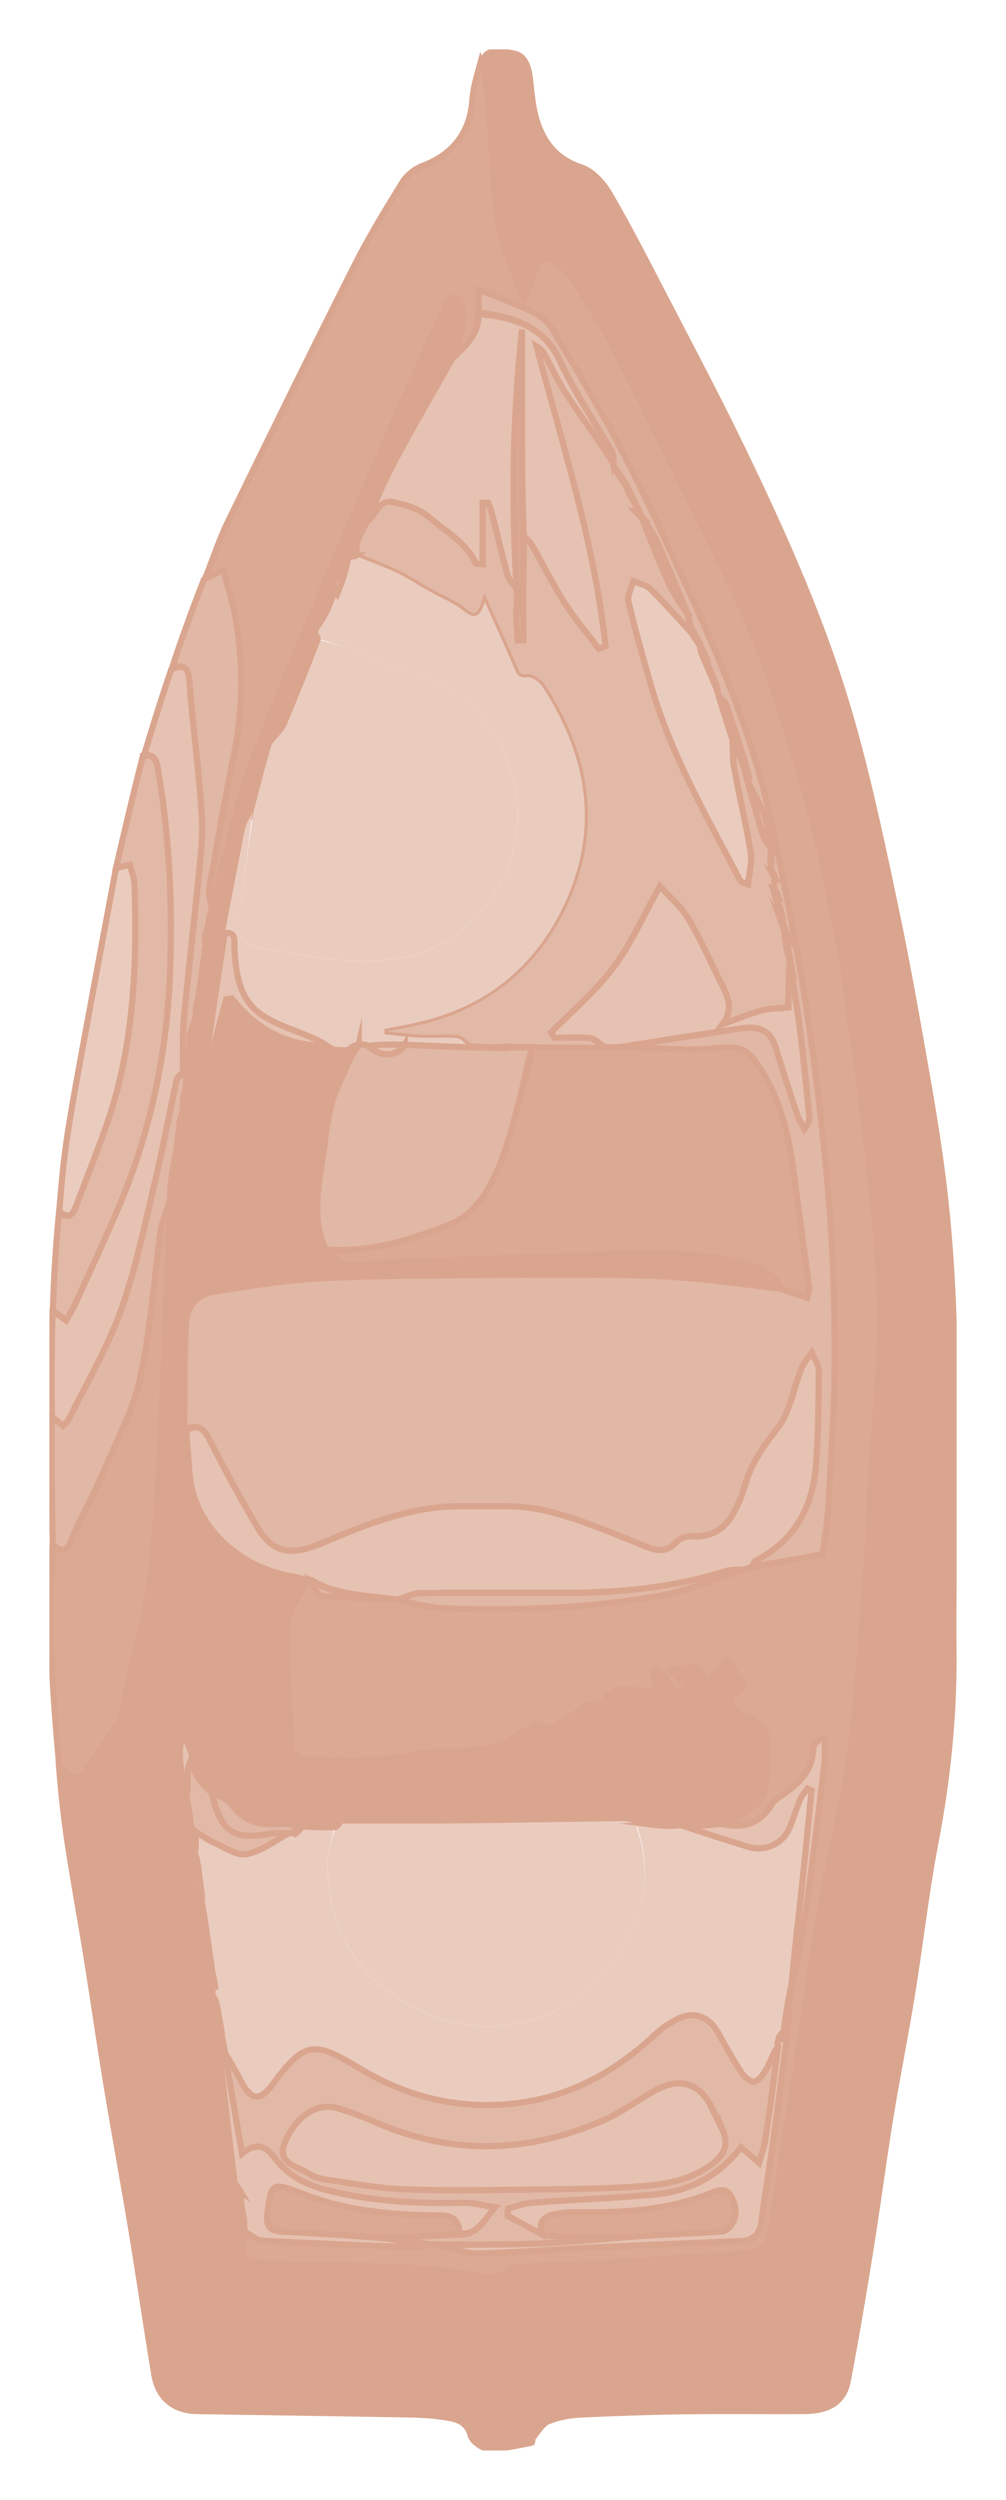 <svg width="163" height="405" viewBox="0 0 163 405" fill="none" xmlns="http://www.w3.org/2000/svg">
<g clip-path="url(#clip0_289_1616)" filter="url(#filter0_d_289_1616)">
<path d="M74.036 6.022C75.119 3.413 77.497 4.405 79.127 4.65C81.172 4.962 81.672 7.046 81.896 9.012C82.14 11.185 82.317 13.415 82.952 15.484C84.082 19.165 86.242 21.826 90.234 23.147C92.056 23.75 93.779 25.705 94.805 27.477C98.022 33.014 100.931 38.733 103.883 44.42C107.927 52.213 112.039 59.975 115.87 67.871C122.996 82.553 129.674 97.457 134.104 113.194C136.904 123.144 139.033 133.292 141.162 143.414C143.109 152.658 144.728 161.979 146.357 171.285C147.377 177.123 148.304 182.982 148.991 188.867C151.885 213.821 150.282 238.878 150.49 263.89C150.578 274.188 149.496 284.461 147.544 294.64C145.998 302.698 145.102 310.876 143.791 318.98C142.698 325.734 141.334 332.44 140.236 339.188C139.08 346.289 138.164 353.432 137.024 360.539C135.889 367.625 134.692 374.706 133.354 381.755C132.725 385.082 130.372 386.585 126.312 386.611C119.894 386.647 113.47 386.554 107.058 386.642C101.368 386.72 95.679 386.902 90 387.183C88.257 387.271 86.435 387.598 84.842 388.264C83.843 388.68 83.176 389.922 82.411 390.832C82.219 391.066 82.27 391.726 82.135 391.752C79.829 392.163 77.508 392.771 75.197 392.73C74.161 392.709 72.511 391.513 72.261 390.557C71.735 388.534 70.299 388.009 68.784 387.728C66.613 387.328 64.37 387.198 62.152 387.157C50.743 386.943 39.328 386.803 27.918 386.611C24.17 386.548 21.635 384.479 21.016 380.773C19.725 373.016 18.601 365.228 17.32 357.467C16.014 349.549 14.551 341.657 13.244 333.74C12.115 326.893 11.136 320.025 10.038 313.173C9.085 307.252 7.998 301.346 7.081 295.42C6.42 291.152 5.936 286.852 5.577 282.392C6.983 283.307 8.102 285.314 9.825 282.943C11.662 280.422 13.343 277.791 15.066 275.192C15.347 274.771 15.53 274.256 15.644 273.762C16.305 270.877 16.935 267.986 17.565 265.096C18.533 260.651 19.86 256.247 20.37 251.751C21.198 244.493 21.62 237.178 21.968 229.874C22.598 216.794 23.051 203.704 23.577 190.411C23.577 189.652 23.577 189.095 23.712 188.388C24.102 186.6 24.358 184.968 24.618 183.112C24.795 181.131 24.972 179.379 25.258 177.523C25.466 177.138 25.56 176.858 25.654 176.359C25.654 175.423 25.664 174.7 25.779 173.884C25.987 173.499 26.08 173.219 26.174 172.719C26.174 171.784 26.179 171.061 26.304 170.219C26.512 169.657 26.606 169.216 26.695 168.54C26.7 166.731 26.71 165.161 26.892 163.539C27.293 162.826 27.512 162.161 27.736 161.293C27.736 160.534 27.736 159.977 27.861 159.302C28.069 158.74 28.163 158.298 28.251 157.633C28.6 154.612 28.948 151.821 29.396 148.94C29.433 148.566 29.37 148.275 29.328 147.797C29.511 146.866 29.662 146.123 29.938 145.265C30.151 144.704 30.239 144.262 30.333 143.648C30.333 143.248 30.333 143.019 30.468 142.634C32.691 134.592 34.081 126.435 37.011 118.866C43.586 101.892 50.868 85.189 57.968 68.423C61.143 60.926 64.578 53.533 67.894 46.094C68.071 45.699 68.196 45.267 68.445 44.924C69.278 43.807 70.424 43.687 70.736 45.075C71.09 46.656 70.965 48.407 70.725 50.035C70.528 51.36 69.851 52.613 69.299 54.053C66.171 59.6 63.042 64.95 60.117 70.403C58.373 73.653 56.937 77.068 55.282 80.567C54.73 81.83 54.256 82.938 53.652 84.144C53.262 84.877 53.012 85.511 52.637 86.27C52.403 86.987 52.289 87.58 52.008 88.214C50.914 89.493 49.145 90.46 50.477 92.545C50.134 93.08 49.847 93.481 49.395 93.928C48.676 95.009 48.13 96.038 47.51 97.218C47.312 97.78 47.193 98.196 46.917 98.716C44.616 104.309 42.466 109.799 40.218 115.45C39.099 119.625 38.078 123.633 36.886 127.719C36.361 128.639 35.856 129.45 35.679 130.329C34.565 135.845 33.524 141.382 32.41 147.116C31.301 154.41 30.245 161.501 29.183 168.586C29.375 168.628 29.568 168.664 29.761 168.706C30.724 165.093 31.686 161.48 32.649 157.867C32.956 157.815 33.264 157.758 33.566 157.706C37.521 162.894 42.727 165.472 49.332 165.602C50.607 165.623 51.664 165.634 52.778 165.758C52.95 166.003 53.085 166.101 53.236 166.361C52.939 167.157 52.622 167.755 52.361 168.373C51.43 170.578 50.243 172.719 49.67 175.012C48.921 178.001 48.655 181.11 48.197 184.172C47.484 188.934 46.589 193.707 48.583 198.594C49.863 199.524 51.05 200.725 52.372 200.902C54.287 201.157 56.302 200.6 58.28 200.522C67.774 200.143 77.268 199.8 86.763 199.457C92.077 199.264 97.402 198.911 102.711 199.004C106.922 199.082 111.232 199.285 115.287 200.288C117.884 200.928 121.138 201.489 122.252 204.619C115.095 203.917 108.161 202.888 101.197 202.664C90.838 202.331 80.464 202.503 70.096 202.591C62.309 202.654 54.516 202.716 46.745 203.168C41.514 203.47 36.314 204.406 31.114 205.144C28.163 205.56 26.283 207.437 26.133 210.311C25.836 215.9 25.919 221.51 25.857 227.109C25.857 227.249 26.039 227.389 26.143 227.769C26.32 230.15 26.523 232.286 26.669 234.434C27.278 243.635 35.361 250.274 43.887 251.631C44.429 252.031 44.923 252.265 45.392 252.676C44.371 255.036 42.586 257.194 42.529 259.393C42.367 265.662 42.878 271.953 43.185 278.233C43.289 280.37 44.548 281.16 46.672 281.103C52.143 280.957 57.582 281.498 63.079 280.198C67.696 279.106 72.714 280.255 77.3 278.441C78.653 277.905 79.855 277.006 81.146 276.309C81.781 275.966 82.635 275.29 83.077 275.478C85.019 276.304 86.403 275.264 87.892 274.417C89.6 273.445 90.89 271.552 93.311 272.109C93.54 272.161 93.92 271.053 94.388 270.679C94.966 270.216 95.705 269.681 96.382 269.676C98.36 269.66 100.343 269.889 102.576 270.034C102.212 268.594 101.983 267.705 101.759 266.816C102.024 266.666 102.29 266.52 102.56 266.369C103.242 267.232 104.054 268.028 104.58 268.974C105.449 270.534 106.214 270.419 107.323 269.052C106.303 268.158 105.392 267.362 104.486 266.567C106.136 266.302 107.583 266.068 108.781 265.87C109.447 266.801 110.077 267.679 110.707 268.553C111.633 267.461 112.56 266.364 113.814 264.888C114.694 266.203 115.844 267.549 116.474 269.109C116.625 269.478 115.027 270.549 114.069 271.449C114.694 272.156 115.36 273.538 116.401 273.949C118.67 274.843 120.513 275.779 120.383 278.597C120.284 280.791 120.445 283.026 120.071 285.163C119.399 288.947 116.016 290.013 112.856 291.464C110.868 291.62 109.119 291.776 107.177 291.926C106.615 291.916 106.24 291.905 105.782 291.718C104.174 291.495 102.644 291.448 100.91 291.396C100.156 291.406 99.604 291.417 98.87 291.318C98.089 291.141 97.49 291.006 96.897 291.017C88.028 291.136 79.158 291.302 70.288 291.391C63.901 291.453 57.515 291.412 50.961 291.287C48.827 291.266 46.86 291.37 44.72 291.474C44.33 291.474 44.106 291.479 43.638 291.474C42.711 291.464 42.019 291.412 41.342 291.469C38.182 291.724 35.471 291.162 33.503 288.261C32.863 287.315 31.4 286.92 30.203 286.14C28.246 284.658 26.976 283 27.158 280.37C26.767 279.319 26.398 278.462 26.023 277.604C25.799 277.666 25.576 277.723 25.346 277.786C24.821 280.655 25.289 283.468 26.195 286.426C26.195 286.832 26.195 287.06 26.195 287.507C26.361 288.791 26.544 289.862 26.721 291.105C26.721 291.505 26.731 291.739 26.721 292.171C27.038 293.117 27.371 293.86 27.704 294.796C27.715 295.373 27.72 295.758 27.605 296.283C27.715 297.385 27.954 298.347 28.194 299.496C28.209 300.062 28.215 300.442 28.105 300.972C28.225 303.379 28.402 305.635 28.745 307.871C28.922 309.025 29.407 310.132 29.755 311.427C29.766 311.811 29.776 312.035 29.662 312.409C29.979 314.541 30.422 316.516 30.854 318.669C30.854 319.074 30.854 319.303 30.729 319.672C30.854 320.587 31.103 321.372 31.358 322.323C31.369 322.724 31.374 322.952 31.249 323.327C31.28 325.411 31.39 327.356 31.613 329.284C32.389 336.079 33.201 342.863 34.003 349.835C34.341 350.428 34.674 350.838 35.018 351.441C35.023 352.024 35.028 352.413 34.903 352.944C35.033 354.03 35.288 354.976 35.549 356.115C35.554 356.697 35.559 357.087 35.434 357.623C34.783 361.023 35.757 362.447 39.26 362.608C46.313 362.936 53.377 362.941 60.429 363.222C63.912 363.357 67.415 363.596 70.845 364.178C73.567 364.641 76.17 365.582 78.663 363.56C79.022 363.268 79.647 363.227 80.157 363.201C84.701 362.967 89.251 362.806 93.795 362.535C101.098 362.099 108.395 361.563 115.704 361.137C119.264 360.929 120.326 360.165 120.904 356.666C121.981 350.204 122.986 343.732 123.99 337.259C124.927 331.213 125.807 325.157 126.739 319.105C127.603 313.48 128.394 307.845 129.414 302.251C130.845 294.391 132.891 286.618 133.885 278.711C135.171 268.459 135.728 258.119 136.509 247.81C136.852 243.277 136.915 238.723 137.196 234.184C137.628 227.218 138.336 220.257 138.544 213.285C138.7 207.941 138.502 202.56 138.034 197.231C137.248 188.331 136.165 179.452 135.119 170.578C134.645 166.575 133.963 162.598 133.386 158.605C132.943 155.564 132.667 152.496 132.058 149.492C130.533 141.99 129.123 134.452 127.171 127.054C125.13 119.339 122.647 111.728 120.086 104.164C118.686 100.031 116.849 96.028 114.98 92.077C111.144 83.982 107.177 75.95 103.221 67.913C100.452 62.283 97.725 56.627 94.758 51.1C92.723 47.316 90.359 43.703 88.022 40.095C87.543 39.356 86.549 38.93 85.763 38.41C84.483 37.558 83.509 37.755 82.932 39.284C82.307 40.932 81.651 42.575 80.855 44.592C79.34 40.167 77.346 36.253 76.732 32.136C75.722 25.336 75.65 18.401 75.077 11.533C74.921 9.672 74.4 7.837 74.041 5.991M90.385 273.798C90.5 274.037 90.62 274.277 90.734 274.521C90.844 274.427 91.062 274.266 91.052 274.245C90.916 274.022 90.745 273.824 90.385 273.804V273.798Z" fill="#DAA58E"/>
<path d="M74.036 6.022C75.119 3.413 77.497 4.405 79.127 4.65C81.172 4.962 81.672 7.046 81.896 9.012C82.14 11.185 82.317 13.415 82.952 15.484C84.082 19.165 86.242 21.826 90.234 23.147C92.056 23.75 93.779 25.705 94.805 27.477C98.022 33.014 100.931 38.733 103.883 44.42C107.927 52.213 112.039 59.975 115.87 67.871C122.996 82.553 129.674 97.457 134.104 113.194C136.904 123.144 139.033 133.292 141.162 143.414C143.109 152.658 144.728 161.979 146.357 171.285C147.377 177.123 148.304 182.982 148.991 188.867C151.885 213.821 150.282 238.878 150.49 263.89C150.578 274.188 149.496 284.461 147.544 294.64C145.998 302.698 145.102 310.876 143.791 318.98C142.698 325.734 141.334 332.44 140.236 339.188C139.08 346.289 138.164 353.432 137.024 360.539C135.889 367.625 134.692 374.706 133.354 381.755C132.725 385.082 130.372 386.585 126.312 386.611C119.894 386.647 113.47 386.554 107.058 386.642C101.368 386.72 95.679 386.902 90 387.183C88.257 387.271 86.435 387.598 84.842 388.264C83.843 388.68 83.176 389.922 82.411 390.832C82.219 391.066 82.27 391.726 82.135 391.752C79.829 392.163 77.508 392.771 75.197 392.73C74.161 392.709 72.511 391.513 72.261 390.557C71.735 388.534 70.299 388.009 68.784 387.728C66.613 387.328 64.37 387.198 62.152 387.157C50.743 386.943 39.328 386.803 27.918 386.611C24.17 386.548 21.635 384.479 21.016 380.773C19.725 373.016 18.601 365.228 17.32 357.467C16.014 349.549 14.551 341.657 13.244 333.74C12.115 326.893 11.136 320.025 10.038 313.173C9.085 307.252 7.998 301.346 7.081 295.42C6.42 291.152 5.936 286.852 5.577 282.392C6.983 283.307 8.102 285.314 9.825 282.943C11.662 280.422 13.343 277.791 15.066 275.192C15.347 274.77 15.53 274.256 15.644 273.762C16.305 270.877 16.935 267.986 17.565 265.096C18.533 260.651 19.86 256.247 20.37 251.751C21.198 244.493 21.62 237.178 21.968 229.874C22.598 216.794 23.051 203.704 23.577 190.411C23.577 189.652 23.577 189.095 23.712 188.388C24.102 186.6 24.358 184.968 24.618 183.112C24.795 181.131 24.972 179.379 25.258 177.523C25.466 177.138 25.56 176.858 25.654 176.359C25.654 175.423 25.664 174.7 25.779 173.884C25.987 173.499 26.08 173.219 26.174 172.719C26.174 171.784 26.179 171.061 26.304 170.219C26.512 169.657 26.606 169.216 26.695 168.54C26.7 166.731 26.71 165.161 26.892 163.539C27.293 162.826 27.512 162.161 27.736 161.293C27.736 160.534 27.736 159.977 27.861 159.302C28.069 158.74 28.163 158.298 28.251 157.633C28.6 154.612 28.948 151.821 29.396 148.94C29.433 148.566 29.37 148.275 29.328 147.797C29.511 146.866 29.662 146.123 29.938 145.265C30.151 144.704 30.239 144.262 30.333 143.648C30.333 143.248 30.333 143.019 30.468 142.634C32.691 134.592 34.081 126.435 37.011 118.866C43.586 101.892 50.868 85.189 57.968 68.423C61.143 60.926 64.578 53.533 67.894 46.094C68.071 45.699 68.196 45.267 68.445 44.924C69.278 43.807 70.424 43.687 70.736 45.075C71.09 46.656 70.965 48.407 70.725 50.035C70.528 51.36 69.851 52.613 69.299 54.053C66.171 59.6 63.042 64.95 60.117 70.403C58.373 73.653 56.937 77.068 55.282 80.567C54.73 81.83 54.256 82.938 53.652 84.144C53.262 84.877 53.012 85.511 52.637 86.27C52.403 86.987 52.289 87.58 52.008 88.214C50.914 89.493 49.145 90.46 50.477 92.545C50.134 93.08 49.847 93.481 49.395 93.928C48.676 95.009 48.13 96.038 47.51 97.218C47.312 97.78 47.193 98.196 46.917 98.716C44.616 104.309 42.466 109.799 40.218 115.45C39.099 119.625 38.078 123.633 36.886 127.719C36.361 128.639 35.856 129.45 35.679 130.329C34.565 135.845 33.524 141.382 32.41 147.116C31.301 154.41 30.245 161.501 29.183 168.586C29.375 168.628 29.568 168.664 29.761 168.706C30.724 165.093 31.686 161.48 32.649 157.867C32.956 157.815 33.264 157.758 33.566 157.706C37.521 162.894 42.727 165.472 49.332 165.602C50.607 165.623 51.664 165.634 52.778 165.758C52.95 166.003 53.085 166.101 53.236 166.361C52.939 167.157 52.622 167.755 52.361 168.373C51.43 170.578 50.243 172.719 49.67 175.012C48.921 178.001 48.655 181.11 48.197 184.172C47.484 188.934 46.589 193.707 48.583 198.594C49.863 199.524 51.05 200.725 52.372 200.902C54.287 201.157 56.302 200.6 58.28 200.522C67.774 200.143 77.268 199.8 86.763 199.457C92.077 199.264 97.402 198.911 102.711 199.004C106.922 199.082 111.232 199.285 115.287 200.288C117.885 200.928 121.138 201.489 122.252 204.619C115.095 203.917 108.161 202.888 101.197 202.664C90.838 202.331 80.464 202.503 70.096 202.591C62.309 202.654 54.516 202.716 46.745 203.168C41.514 203.47 36.314 204.406 31.114 205.144C28.163 205.56 26.283 207.437 26.133 210.311C25.836 215.9 25.919 221.51 25.857 227.109C25.857 227.249 26.039 227.389 26.143 227.769C26.32 230.15 26.523 232.286 26.669 234.434C27.278 243.635 35.361 250.274 43.887 251.631C44.429 252.031 44.923 252.265 45.392 252.676C44.371 255.036 42.586 257.194 42.529 259.393C42.367 265.662 42.878 271.953 43.185 278.233C43.289 280.37 44.548 281.16 46.672 281.103C52.143 280.957 57.582 281.498 63.079 280.198C67.696 279.106 72.714 280.255 77.3 278.441C78.653 277.905 79.855 277.006 81.146 276.309C81.781 275.966 82.635 275.29 83.077 275.478C85.019 276.304 86.403 275.264 87.892 274.417C89.6 273.445 90.89 271.552 93.311 272.109C93.54 272.161 93.92 271.053 94.388 270.679C94.966 270.216 95.705 269.681 96.382 269.676C98.36 269.66 100.343 269.889 102.576 270.034C102.212 268.594 101.983 267.705 101.759 266.816C102.024 266.666 102.29 266.52 102.56 266.369C103.242 267.232 104.054 268.028 104.58 268.974C105.449 270.534 106.214 270.419 107.323 269.052C106.303 268.158 105.392 267.362 104.486 266.567C106.136 266.302 107.583 266.068 108.781 265.87C109.447 266.801 110.077 267.679 110.707 268.553C111.633 267.461 112.56 266.364 113.814 264.888C114.694 266.203 115.844 267.549 116.474 269.109C116.625 269.478 115.027 270.549 114.069 271.449C114.694 272.156 115.36 273.538 116.401 273.949C118.67 274.843 120.513 275.779 120.383 278.597C120.284 280.791 120.445 283.026 120.071 285.163C119.399 288.947 116.016 290.013 112.856 291.464C110.868 291.62 109.119 291.776 107.177 291.926C106.615 291.916 106.24 291.905 105.782 291.718C104.174 291.495 102.644 291.448 100.91 291.396C100.156 291.406 99.604 291.417 98.87 291.318C98.089 291.141 97.49 291.006 96.897 291.017C88.028 291.136 79.158 291.302 70.288 291.391C63.901 291.453 57.515 291.412 50.961 291.287C48.827 291.266 46.86 291.37 44.72 291.474C44.33 291.474 44.106 291.479 43.638 291.474C42.711 291.464 42.019 291.412 41.342 291.469C38.182 291.724 35.471 291.162 33.503 288.261C32.863 287.315 31.4 286.92 30.203 286.14C28.246 284.658 26.976 283 27.158 280.37C26.767 279.319 26.398 278.462 26.023 277.604C25.799 277.666 25.576 277.723 25.346 277.786C24.821 280.655 25.289 283.468 26.195 286.426C26.195 286.832 26.195 287.06 26.195 287.507C26.361 288.791 26.544 289.862 26.721 291.105C26.721 291.505 26.731 291.739 26.721 292.171C27.038 293.117 27.371 293.86 27.704 294.796C27.715 295.373 27.72 295.758 27.605 296.283C27.715 297.385 27.954 298.347 28.194 299.496C28.209 300.062 28.215 300.442 28.105 300.972C28.225 303.379 28.402 305.635 28.745 307.871C28.922 309.025 29.407 310.132 29.755 311.427C29.766 311.811 29.776 312.035 29.662 312.409C29.979 314.541 30.422 316.516 30.854 318.669C30.854 319.074 30.854 319.303 30.729 319.672C30.854 320.587 31.103 321.372 31.358 322.323C31.369 322.724 31.374 322.952 31.249 323.327C31.28 325.411 31.39 327.356 31.613 329.284C32.389 336.079 33.201 342.863 34.003 349.835C34.341 350.428 34.674 350.838 35.018 351.441C35.023 352.024 35.028 352.413 34.903 352.944C35.033 354.03 35.288 354.976 35.549 356.115C35.554 356.697 35.559 357.087 35.434 357.623C34.783 361.023 35.757 362.447 39.26 362.608C46.313 362.936 53.377 362.941 60.429 363.222C63.912 363.357 67.415 363.596 70.845 364.178C73.567 364.641 76.17 365.582 78.663 363.56C79.022 363.268 79.647 363.227 80.157 363.201C84.701 362.967 89.251 362.806 93.795 362.535C101.098 362.099 108.395 361.563 115.704 361.137C119.264 360.929 120.326 360.165 120.904 356.666C121.981 350.204 122.986 343.732 123.99 337.259C124.927 331.213 125.807 325.157 126.739 319.105C127.603 313.48 128.394 307.845 129.414 302.251C130.845 294.39 132.891 286.618 133.885 278.711C135.171 268.459 135.728 258.119 136.509 247.81C136.852 243.277 136.915 238.723 137.196 234.184C137.628 227.218 138.336 220.257 138.544 213.285C138.7 207.941 138.502 202.56 138.034 197.231C137.248 188.331 136.165 179.452 135.119 170.578C134.645 166.575 133.963 162.598 133.386 158.605C132.943 155.564 132.667 152.496 132.058 149.492C130.533 141.99 129.123 134.452 127.171 127.054C125.13 119.339 122.647 111.728 120.086 104.164C118.686 100.031 116.849 96.028 114.98 92.077C111.144 83.982 107.177 75.95 103.221 67.913C100.452 62.283 97.725 56.627 94.758 51.1C92.723 47.316 90.359 43.703 88.022 40.095C87.543 39.356 86.549 38.93 85.763 38.41C84.483 37.558 83.509 37.755 82.932 39.284C82.307 40.932 81.651 42.575 80.855 44.592C79.34 40.167 77.346 36.253 76.732 32.136C75.722 25.336 75.65 18.401 75.077 11.533C74.921 9.672 74.4 7.837 74.041 5.991M90.385 273.798C90.5 274.037 90.62 274.277 90.734 274.521C90.844 274.427 91.062 274.266 91.052 274.245C90.916 274.022 90.745 273.824 90.385 273.804V273.798Z" stroke="#DAA58E" stroke-miterlimit="10"/>
<path d="M69.382 53.918C69.846 52.634 70.528 51.381 70.725 50.056C70.97 48.428 71.095 46.671 70.736 45.096C70.423 43.708 69.278 43.827 68.445 44.945C68.19 45.283 68.066 45.72 67.894 46.115C64.578 53.554 61.143 60.942 57.967 68.443C50.867 85.209 43.585 101.913 37.011 118.887C34.081 126.451 32.691 134.613 30.338 142.494C30.015 141.642 29.771 140.758 29.911 139.947C31.171 132.83 32.394 125.702 33.836 118.622C35.444 110.735 35.523 102.88 33.94 95.009C33.487 92.758 32.774 90.564 32.176 88.344C30.906 88.952 30.067 89.358 29.23 89.758C30.463 86.649 31.504 83.447 32.967 80.447C39.708 66.603 46.49 52.78 53.418 39.029C55.76 34.381 58.493 29.921 61.236 25.486C61.923 24.374 63.199 23.36 64.427 22.897C69.445 21.005 72.178 17.418 72.542 12.157C72.683 10.166 73.286 8.206 73.859 6.131C74.395 7.878 74.915 9.713 75.072 11.575C75.644 18.442 75.717 25.377 76.727 32.177C77.341 36.294 79.335 40.209 80.849 44.633C81.641 42.611 82.302 40.973 82.926 39.325C83.504 37.797 84.483 37.605 85.758 38.452C86.544 38.977 87.538 39.398 88.017 40.136C90.354 43.749 92.717 47.363 94.752 51.142C97.719 56.668 100.447 62.325 103.216 67.955C107.172 75.992 111.138 84.024 114.975 92.118C116.849 96.07 118.681 100.072 120.081 104.205C122.642 111.77 125.125 119.381 127.165 127.095C129.117 134.488 130.528 142.031 132.053 149.533C132.662 152.538 132.943 155.605 133.38 158.647C133.958 162.639 134.645 166.616 135.114 170.619C136.16 179.499 137.243 188.373 138.029 197.273C138.497 202.602 138.695 207.982 138.539 213.327C138.33 220.298 137.623 227.259 137.191 234.226C136.909 238.764 136.842 243.318 136.503 247.852C135.723 258.161 135.171 268.506 133.88 278.753C132.886 286.66 130.84 294.432 129.409 302.293C128.389 307.886 127.597 313.527 126.733 319.147C125.802 325.198 124.922 331.255 123.985 337.301C122.98 343.773 121.976 350.246 120.898 356.708C120.315 360.201 119.259 360.965 115.698 361.179C108.395 361.605 101.098 362.14 93.79 362.577C89.245 362.847 84.696 363.009 80.152 363.242C79.642 363.268 79.022 363.31 78.658 363.601C76.165 365.624 73.562 364.683 70.84 364.22C67.41 363.638 63.907 363.398 60.424 363.263C53.371 362.983 46.308 362.977 39.255 362.65C35.757 362.489 34.783 361.064 35.59 357.768C36.751 358.174 37.599 358.974 38.489 359.021C46.662 359.463 54.839 359.791 63.016 360.092C63.917 360.123 64.833 359.785 65.936 359.619C66.514 359.619 66.894 359.619 67.347 359.806C69.481 360.383 71.563 361.137 73.619 361.085C79.741 360.934 85.852 360.43 91.968 360.134C99.958 359.744 107.953 359.411 115.948 359.089C118.015 359.006 119.082 358.054 119.363 355.98C119.935 351.717 120.648 347.47 121.237 343.207C122.017 337.582 122.73 331.946 123.48 326.144C123.48 325.744 123.48 325.521 123.61 325.141C123.839 323.01 123.933 321.034 124.027 318.882C124.032 318.481 124.037 318.247 124.224 317.956C125.146 313.709 126.01 309.545 126.593 305.339C127.675 297.51 128.618 289.665 129.56 281.82C129.721 280.479 129.58 279.106 129.58 277.744C129.341 277.703 129.102 277.656 128.867 277.614C128.493 278.145 127.806 278.664 127.79 279.2C127.696 283.198 125.016 285.293 122.106 287.268C121.695 287.549 121.294 287.923 121.034 288.339C119.118 291.37 116.817 292.301 113.096 291.495C116.021 290.044 119.404 288.984 120.071 285.199C120.451 283.057 120.284 280.822 120.383 278.633C120.513 275.81 118.67 274.875 116.401 273.986C115.355 273.575 114.694 272.192 114.069 271.485C115.027 270.586 116.625 269.515 116.474 269.146C115.844 267.586 114.699 266.239 113.814 264.924C112.565 266.401 111.633 267.492 110.706 268.589C110.077 267.711 109.452 266.837 108.781 265.907C107.583 266.099 106.136 266.333 104.486 266.603C105.392 267.399 106.303 268.194 107.323 269.088C106.214 270.456 105.449 270.575 104.58 269.01C104.054 268.059 103.242 267.269 102.56 266.406C102.295 266.557 102.029 266.702 101.759 266.853C101.983 267.742 102.212 268.631 102.576 270.071C100.338 269.92 98.36 269.691 96.382 269.712C95.705 269.717 94.966 270.258 94.388 270.716C93.92 271.09 93.54 272.197 93.311 272.145C90.895 271.589 89.599 273.481 87.892 274.453C86.403 275.301 85.019 276.346 83.077 275.514C82.63 275.322 81.776 276.003 81.146 276.346C79.855 277.042 78.648 277.942 77.299 278.477C72.709 280.292 67.691 279.143 63.079 280.234C57.587 281.534 52.148 280.993 46.672 281.139C44.554 281.196 43.294 280.406 43.185 278.269C42.877 271.989 42.362 265.699 42.529 259.429C42.586 257.23 44.366 255.073 45.392 252.582C45.423 252.27 45.428 252.01 45.595 252.01C45.99 252.01 46.214 252.01 46.474 252.203C46.99 253.144 47.416 254.49 47.963 254.542C51.607 254.891 55.282 254.963 59.139 255.125C59.721 255.125 60.112 255.13 60.643 255.275C63.308 255.837 65.832 256.544 68.367 256.617C80.032 256.949 91.687 256.58 103.18 254.48C107.62 253.669 111.867 251.823 116.365 250.425C116.937 250.243 117.348 250.077 117.963 249.91C121.679 249.24 125.193 248.574 129.253 247.81C129.523 245.642 130.054 242.772 130.216 239.882C130.658 231.798 131.22 223.698 131.22 215.609C131.22 206.896 130.944 198.157 130.2 189.48C129.305 179.015 128.055 168.561 126.463 158.179C124.99 148.561 122.991 139.016 121.008 129.482C118.332 116.641 113.398 104.564 107.984 92.685C104.403 84.814 100.827 76.933 96.855 69.254C93.285 62.35 89.256 55.681 85.248 49.011C84.535 47.82 83.041 46.947 81.719 46.312C79.121 45.065 76.389 44.082 73.531 42.918C73.531 43.817 73.531 45.242 73.531 46.869C73.567 50.227 71.407 52.052 69.367 53.944L69.382 53.918Z" fill="#DCAA94" stroke="#DAA58E" stroke-miterlimit="10"/>
<path d="M23.561 190.624C23.035 203.709 22.583 216.799 21.953 229.879C21.599 237.184 21.177 244.493 20.355 251.756C19.845 256.253 18.517 260.656 17.549 265.101C16.919 267.991 16.29 270.882 15.628 273.767C15.514 274.266 15.332 274.776 15.051 275.197C13.333 277.801 11.646 280.432 9.809 282.948C8.086 285.314 6.967 283.307 5.598 282.173C5.057 276.013 4.541 269.904 4.344 263.786C4.156 258.109 4.307 252.416 4.521 246.541C5.947 247.29 6.712 247.685 7.519 245.668C9.085 241.759 11.204 238.067 12.864 234.189C15.004 229.198 17.632 224.27 18.757 219.04C20.433 211.237 20.933 203.184 22.057 195.256C22.281 193.676 23.046 192.168 23.561 190.629V190.624Z" fill="#DCAA94" stroke="#DAA58E" stroke-miterlimit="10"/>
<path d="M4.396 225.461C4.37 219.903 4.338 214.346 4.515 208.591C5.301 208.851 5.884 209.303 6.696 209.937C7.253 208.944 7.769 208.164 8.149 207.327C10.439 202.29 12.766 197.268 14.957 192.189C20.22 179.998 22.983 167.209 23.52 153.983C23.973 142.749 23.483 131.546 21.547 120.426C21.281 118.897 20.86 118.221 19.34 118.351C20.719 113.802 22.099 109.253 23.749 104.486C25.695 103.498 26.466 104.252 26.643 105.88C26.799 107.335 26.866 108.801 27.007 110.257C27.585 116.256 28.329 122.25 28.699 128.26C28.886 131.338 28.527 134.467 28.225 137.555C27.46 145.353 26.533 153.141 25.799 160.939C25.555 163.539 25.685 166.174 25.643 168.966C25.643 169.372 25.643 169.6 25.456 169.886C25.045 170.287 24.691 170.598 24.613 170.973C23.384 176.702 22.312 182.467 20.948 188.16C19.324 194.944 17.924 201.838 15.561 208.372C13.37 214.429 10.038 220.075 7.18 225.887C6.972 226.308 6.54 226.615 6.212 226.979C5.525 226.402 4.958 225.929 4.391 225.455L4.396 225.461Z" fill="#E6C2B2" stroke="#DAA58E" stroke-miterlimit="10"/>
<path d="M19.168 118.445C20.865 118.221 21.281 118.897 21.552 120.426C23.488 131.546 23.978 142.749 23.525 153.983C22.994 167.209 20.225 179.998 14.962 192.189C12.771 197.268 10.444 202.29 8.154 207.327C7.774 208.164 7.259 208.944 6.702 209.937C5.89 209.303 5.307 208.851 4.562 208.352C4.718 203.08 5.036 197.861 5.556 192.454C6.936 193.4 7.722 192.989 8.237 191.627C9.83 187.432 11.464 183.247 12.989 179.031C17.659 166.117 18.257 152.699 17.784 139.162C17.747 138.174 17.32 137.202 17.039 136.1C16.123 136.297 15.467 136.438 14.806 136.578C16.201 130.568 17.596 124.559 19.168 118.45V118.445Z" fill="#E2B9A7" stroke="#DAA58E" stroke-miterlimit="10"/>
<path d="M4.354 225.7C4.963 225.934 5.53 226.407 6.217 226.984C6.551 226.62 6.983 226.313 7.186 225.892C10.043 220.08 13.369 214.434 15.566 208.378C17.929 201.843 19.329 194.949 20.953 188.165C22.317 182.467 23.384 176.702 24.618 170.978C24.696 170.604 25.05 170.286 25.529 169.995C25.888 170.177 26.018 170.281 26.174 170.359C26.174 171.082 26.169 171.799 26.023 172.761C25.805 173.333 25.732 173.666 25.654 173.998C25.654 174.716 25.643 175.438 25.503 176.4C25.284 176.972 25.206 177.305 25.133 177.637C24.956 179.395 24.779 181.147 24.425 183.185C24.019 185.16 23.795 186.86 23.572 188.56C23.572 189.111 23.572 189.667 23.566 190.426C23.051 192.173 22.286 193.681 22.062 195.261C20.943 203.189 20.443 211.242 18.762 219.045C17.638 224.28 15.004 229.209 12.87 234.194C11.209 238.073 9.091 241.759 7.524 245.673C6.717 247.69 5.952 247.3 4.567 246.307C4.375 239.487 4.349 232.718 4.359 225.705L4.354 225.7Z" fill="#E1B7A5" stroke="#DAA58E" stroke-miterlimit="10"/>
<path d="M25.648 168.794C25.69 166.174 25.56 163.539 25.81 160.939C26.549 153.136 27.476 145.353 28.235 137.555C28.537 134.467 28.902 131.338 28.709 128.26C28.34 122.245 27.595 116.256 27.017 110.257C26.877 108.801 26.809 107.335 26.653 105.879C26.476 104.252 25.706 103.498 23.842 104.304C25.404 99.537 27.153 94.733 29.063 89.841C30.068 89.353 30.906 88.952 32.176 88.344C32.769 90.564 33.482 92.763 33.94 95.009C35.528 102.88 35.45 110.735 33.836 118.621C32.389 125.702 31.171 132.83 29.912 139.947C29.766 140.758 30.01 141.641 30.208 142.65C30.338 143.035 30.338 143.269 30.177 143.705C29.953 144.412 29.886 144.911 29.823 145.405C29.667 146.149 29.516 146.887 29.235 147.901C29.172 148.462 29.235 148.753 29.302 149.044C28.954 151.841 28.605 154.633 28.1 157.69C27.876 158.449 27.809 158.948 27.746 159.442C27.746 159.993 27.746 160.549 27.564 161.36C27.163 162.28 26.945 162.941 26.721 163.606C26.716 165.176 26.705 166.751 26.528 168.56C26.122 168.8 25.893 168.8 25.664 168.8L25.648 168.794Z" fill="#E1B7A5" stroke="#DAA58E" stroke-miterlimit="10"/>
<path d="M14.77 136.781C15.467 136.427 16.123 136.287 17.039 136.089C17.315 137.191 17.747 138.164 17.783 139.151C18.257 152.684 17.663 166.107 12.989 179.02C11.464 183.242 9.83 187.421 8.237 191.617C7.716 192.984 6.936 193.395 5.598 192.225C5.941 187.993 6.311 183.788 6.967 179.618C7.878 173.806 8.976 168.025 10.038 162.239C11.584 153.822 13.166 145.405 14.77 136.781Z" fill="#EACCBF" stroke="#DAA58E" stroke-miterlimit="10"/>
<path d="M73.552 46.635V42.892C76.409 44.056 79.142 45.034 81.74 46.286C83.062 46.921 84.556 47.799 85.269 48.985C89.277 55.649 93.311 62.325 96.876 69.228C100.848 76.907 104.419 84.788 108.005 92.659C113.413 104.543 118.353 116.62 121.028 129.456C123.012 138.99 125.016 148.53 126.483 158.153C128.071 168.535 129.32 178.989 130.221 189.454C130.965 198.131 131.236 206.87 131.241 215.583C131.241 223.672 130.679 231.772 130.236 239.856C130.08 242.746 129.549 245.621 129.273 247.784C125.213 248.553 121.7 249.214 118.025 249.713C118.088 249.292 118.259 248.943 118.54 248.798C124.516 245.673 127.509 240.501 128.123 234.044C128.628 228.72 128.597 223.345 128.649 217.99C128.659 217.06 127.899 216.119 127.499 215.183C126.957 215.983 126.249 216.722 125.901 217.595C124.558 220.933 124.006 224.858 121.872 227.535C119.545 230.457 117.635 233.3 116.635 236.861C116.219 238.348 115.563 239.794 114.829 241.161C113.398 243.812 111.18 245.091 108.068 244.909C107.229 244.857 106.084 245.257 105.533 245.866C103.81 247.758 102.201 247.176 100.171 246.365C94.909 244.264 89.641 241.956 84.155 240.698C79.892 239.721 75.296 240.095 70.845 240.038C62.985 239.944 55.844 242.767 48.77 245.762C44.595 247.529 40.764 248.631 37.751 243.537C34.986 238.873 32.42 234.085 29.938 229.261C29.032 227.493 28.09 226.62 26.143 227.545C26.044 227.405 25.862 227.259 25.862 227.119C25.919 221.52 25.841 215.911 26.138 210.322C26.289 207.447 28.168 205.57 31.119 205.154C36.319 204.421 41.519 203.486 46.75 203.179C54.516 202.727 62.314 202.664 70.101 202.602C80.469 202.519 90.844 202.347 101.202 202.675C108.166 202.898 115.1 203.928 122.392 204.754C124.027 205.326 125.312 205.742 126.77 206.205C126.91 205.513 127.139 205.019 127.082 204.562C126.239 198.079 125.349 191.601 124.479 185.124C123.641 178.89 121.997 172.922 118.244 167.765C117.562 166.829 116.292 165.878 115.214 165.774C113.007 165.561 110.748 166.039 108.515 166.024C104.663 165.992 100.811 165.805 97.131 165.545C103.591 164.469 109.879 163.528 116.172 162.587C118.759 162.203 120.789 162.78 121.658 165.582C122.777 169.19 123.923 172.792 125.115 176.379C125.411 177.279 125.932 178.1 126.353 178.958C127.03 178.074 127.186 177.341 127.113 176.634C126.629 171.846 126.161 167.053 125.562 162.281C125.156 159.068 124.547 155.876 124.032 152.502C124.032 152.101 124.032 151.873 124.032 151.441C123.86 150.505 123.683 149.767 123.506 148.842C123.506 148.26 123.506 147.875 123.506 147.282C123.168 146.341 122.824 145.608 122.481 144.698C122.481 144.293 122.481 144.064 122.59 143.721C122.455 143.16 122.21 142.718 121.96 142.099C121.96 141.699 121.955 141.465 122.049 141.137C121.913 140.758 121.679 140.472 121.44 139.978C121.44 139.219 121.434 138.668 121.528 138.018C121.388 137.639 121.153 137.353 120.919 136.895C120.919 136.495 120.914 136.266 121.013 135.949C121.044 135.575 120.971 135.284 120.904 134.8C120.904 134.223 120.893 133.833 120.888 133.24C120.518 131.291 120.326 129.487 119.727 127.829C119.123 126.149 118.119 124.621 117.286 122.853C117.286 122.453 117.281 122.224 117.385 121.866C116.25 117.899 115.027 114.052 113.726 110.236C113.559 109.753 112.981 109.404 112.523 108.848C112.32 108.281 112.19 107.86 112.185 107.314C111.362 105.188 110.415 103.197 109.468 101.071C109.463 100.946 109.457 100.691 109.457 100.488C108.942 99.381 108.421 98.466 107.88 97.38C107.693 96.631 107.531 96.059 107.37 95.29C105.699 91.24 104.08 87.362 102.342 83.546C101.754 82.257 100.848 81.108 100.093 79.891C100.093 79.891 100.093 79.891 100.062 79.735C99.708 79.335 99.385 79.091 99.062 78.675C99.062 78.274 99.052 78.046 99.031 77.645C98.677 76.891 98.339 76.314 97.985 75.581C97.808 75.186 97.647 74.942 97.485 74.505C96.793 73.398 96.101 72.488 95.414 71.443C95.414 71.313 95.414 71.058 95.414 70.856C95.325 70.149 95.372 69.566 95.133 69.145C92.337 64.274 89.11 59.606 86.768 54.526C84.056 48.642 79.064 47.42 73.567 46.624L73.552 46.635Z" fill="#E1B7A5" stroke="#DAA58E" stroke-miterlimit="10"/>
<path d="M124.037 318.008C124.037 318.237 124.032 318.466 123.897 319.022C123.491 321.32 123.215 323.295 122.788 325.313C122.408 325.677 122.184 326.004 121.955 326.503C121.955 326.903 121.955 327.137 121.814 327.486C121.195 328.796 120.825 330.049 120.196 331.156C119.722 331.998 119.035 333.028 118.233 333.261C117.702 333.417 116.578 332.466 116.11 331.754C114.735 329.664 113.538 327.454 112.315 325.266C110.915 322.765 108.479 321.788 105.98 322.999C104.601 323.67 103.263 324.564 102.144 325.609C94.487 332.778 85.769 337.025 74.963 337.041C67.3 337.051 60.482 334.873 54.131 331.021C46.797 326.565 45.345 326.716 40.155 333.709C38.105 336.474 36.715 336.334 35.08 333.225C34.227 331.598 33.321 329.997 32.436 328.161C32.082 326.363 31.728 324.782 31.379 323.202C31.374 322.973 31.369 322.744 31.369 322.147C31.202 321.039 31.025 320.301 30.854 319.563C30.854 319.334 30.854 319.1 30.937 318.549C30.609 316.246 30.198 314.265 29.781 312.279C29.771 312.061 29.766 311.838 29.771 311.214C29.266 307.486 28.745 304.164 28.22 300.842C28.209 300.463 28.199 300.088 28.204 299.309C28.053 297.993 27.887 297.078 27.72 296.169C27.715 295.784 27.704 295.399 27.71 294.63C27.725 293.845 27.725 293.455 27.928 293.06C28.954 293.554 29.745 294.146 30.625 294.521C32.389 295.269 34.357 296.709 35.955 296.397C38.37 295.924 40.535 294.203 42.977 293.013C43.362 293.013 43.586 293.008 43.971 292.992C44.387 292.67 44.642 292.368 45.137 292.051C46.959 292.046 48.541 292.051 50.113 292.254C49.754 294.141 49.155 295.815 49.108 297.505C48.853 307.372 52.903 315.004 61.32 320.254C74.796 328.655 90.75 323.301 97.511 310.465C100.65 304.507 101.473 298.035 99.052 291.464C99.604 291.453 100.15 291.443 101.056 291.583C102.894 291.802 104.377 291.864 105.861 291.932C106.235 291.942 106.61 291.952 107.313 292.103C110.847 293.236 114.053 294.229 117.26 295.217C119.779 295.992 122.632 294.848 123.761 292.457C124.495 290.902 124.932 289.213 125.593 287.622C125.875 286.956 126.4 286.395 126.817 285.781C127.035 285.875 127.249 285.974 127.467 286.067C126.926 291.51 126.411 296.959 125.828 302.397C125.265 307.606 124.625 312.81 124.021 318.014L124.037 318.008Z" fill="#EACCBF"/>
<path d="M121.424 138.122C121.424 138.673 121.429 139.229 121.45 140.139C121.627 140.747 121.783 140.992 121.945 141.241C121.945 141.47 121.945 141.704 121.955 142.276C122.127 143.03 122.299 143.435 122.465 143.841C122.465 144.069 122.465 144.303 122.465 144.906C122.809 146.019 123.147 146.752 123.491 147.49C123.491 147.875 123.491 148.265 123.376 148.982C123.506 150.089 123.761 150.869 124.016 151.644C124.016 151.873 124.016 152.101 123.886 152.663C123.756 155.215 123.756 157.435 123.756 159.229C121.955 159.4 120.643 159.338 119.457 159.681C117.286 160.305 115.188 161.173 113.059 161.937C115.152 159.135 113.616 156.869 112.492 154.592C110.852 151.275 109.359 147.864 107.448 144.709C106.298 142.801 104.476 141.298 102.92 139.578C100.286 144.283 98.308 148.842 95.409 152.72C92.52 156.588 88.715 159.77 85.316 163.253C85.493 163.539 85.665 163.83 85.841 164.116C87.799 164.116 89.771 163.975 91.708 164.188C92.457 164.272 93.124 165.145 93.634 165.748C89.756 165.784 86.076 165.738 82.167 165.68C80.876 165.67 79.809 165.67 78.637 165.556C78.081 165.525 77.633 165.602 76.946 165.68C75.134 165.68 73.557 165.68 71.964 165.467C71.288 164.875 70.653 164.22 69.966 164.168C67.982 164.017 65.978 164.183 63.985 164.09C62.085 164.001 60.195 163.752 58.295 163.57C58.29 163.279 58.28 162.988 58.275 162.691C60.591 162.208 62.933 161.833 65.218 161.225C76.311 158.272 83.942 151.077 88.189 140.763C93.035 129.014 90.713 117.722 83.905 107.252C83.411 106.493 82.224 105.614 81.48 105.713C79.803 105.937 79.642 104.928 79.189 103.883C77.773 100.613 76.295 97.374 74.562 93.501C73.625 96.449 72.589 96.147 70.96 94.837C69.388 93.574 67.405 92.826 65.614 91.822C63.824 90.819 62.116 89.659 60.268 88.781C58.155 87.772 55.932 87.003 53.772 85.963C53.788 85.22 53.783 84.638 53.772 84.05C54.246 82.948 54.714 81.841 55.438 80.531C57.093 79.397 57.26 76.808 59.753 77.344C61.913 77.812 63.86 78.342 65.723 79.938C68.378 82.215 71.543 83.884 73.084 87.263C73.12 87.341 73.391 87.31 74.177 87.398V77.448C74.468 77.432 74.76 77.416 75.046 77.401C75.244 77.9 75.499 78.378 75.629 78.893C76.498 82.314 77.289 85.76 78.242 89.16C78.466 89.961 79.22 90.616 79.741 91.567C79.757 92.852 79.767 93.907 79.647 95.108C79.647 96.751 79.772 98.248 79.902 99.75C80.199 99.729 80.49 99.714 80.787 99.693C80.787 98.102 80.787 96.517 80.787 94.687C80.787 90.626 80.787 86.811 80.969 83.041C81.485 83.457 81.906 83.785 82.146 84.211C83.921 87.341 85.519 90.58 87.45 93.605C89.121 96.225 91.151 98.612 93.019 101.102C93.379 100.956 93.743 100.811 94.102 100.67C92.338 84.076 87.164 68.204 82.911 52.078C83.66 52.535 84.087 53.112 84.426 53.736C85.394 55.525 86.221 57.401 87.304 59.117C88.86 61.592 90.599 63.947 92.249 66.364C93.311 67.918 94.347 69.488 95.393 71.053C95.393 71.053 95.393 71.313 95.424 71.62C96.127 72.852 96.798 73.772 97.475 74.692C97.636 74.937 97.793 75.186 97.865 75.696C98.199 76.579 98.615 77.198 99.037 77.817C99.037 78.046 99.042 78.274 99.078 78.836C99.432 79.408 99.755 79.652 100.083 79.896C100.083 79.896 100.083 79.896 100.083 80.099C101.551 83.826 102.935 87.388 104.523 90.86C105.272 92.498 106.407 93.959 107.37 95.498C107.531 96.07 107.693 96.641 107.875 97.525C107.891 97.925 107.891 98.014 107.708 98.071C105.517 95.836 103.57 93.558 101.441 91.469C100.739 90.782 99.567 90.569 98.61 90.143C98.329 91.255 97.61 92.472 97.845 93.47C98.927 98.071 100.218 102.62 101.53 107.164C104.778 118.403 110.618 128.463 115.99 138.735C116.073 138.897 116.417 138.923 117.218 139.24C117.395 137.379 117.89 135.694 117.64 134.129C116.901 129.549 115.803 125.026 114.97 120.462C114.689 118.934 114.767 117.338 114.808 115.908C115.719 118.029 116.5 120.02 117.286 122.011C117.286 122.24 117.291 122.469 117.317 123.061C118.114 126.108 118.842 128.801 119.68 131.462C119.909 132.185 120.482 132.799 120.893 133.464C120.893 133.849 120.904 134.239 120.81 134.899C120.779 135.465 120.852 135.757 120.919 136.048C120.919 136.276 120.919 136.505 120.945 137.061C121.122 137.633 121.284 137.883 121.445 138.127L121.424 138.122Z" fill="#E2B9A7" stroke="#DAA58E" stroke-miterlimit="10"/>
<path d="M37.053 127.667C38.073 123.659 39.093 119.651 40.379 115.424C41.113 114.53 41.707 113.912 42.019 113.173C43.888 108.687 45.694 104.174 47.745 99.667C50.077 100.291 52.226 100.811 54.277 101.585C56.198 102.313 57.931 103.68 59.894 104.133C70.444 106.55 77.045 112.622 79.397 123.43C82.068 135.689 73.62 148.852 61.242 151.134C53.215 152.616 45.434 150.807 37.636 149.408C35.023 148.941 34.206 147.053 34.627 144.256C35.471 138.73 36.246 133.194 37.048 127.662L37.053 127.667Z" fill="#EACCBF"/>
<path d="M82.395 165.691C86.076 165.738 89.756 165.79 93.857 165.758C95.169 165.68 96.064 165.686 96.954 165.691C100.806 165.816 104.658 166.003 108.505 166.034C110.743 166.05 113.002 165.576 115.204 165.784C116.281 165.888 117.557 166.84 118.233 167.776C121.991 172.933 123.636 178.901 124.469 185.134C125.338 191.612 126.228 198.089 127.072 204.572C127.129 205.03 126.9 205.524 126.759 206.215C125.307 205.747 124.016 205.336 122.59 204.796C121.127 201.505 117.874 200.949 115.277 200.304C111.222 199.306 106.912 199.098 102.701 199.02C97.386 198.926 92.067 199.28 86.752 199.472C77.258 199.81 67.764 200.153 58.269 200.538C56.291 200.616 54.277 201.177 52.361 200.917C51.034 200.741 49.847 199.54 48.812 198.609C56.021 198.999 62.636 196.816 68.872 194.372C73.224 192.667 75.847 187.884 77.445 183.413C79.501 177.648 80.771 171.607 82.38 165.686L82.395 165.691Z" fill="#DCAA94" stroke="#DAA58E" stroke-miterlimit="10"/>
<path d="M36.881 127.745C36.252 133.199 35.471 138.735 34.633 144.262C34.206 147.053 35.028 148.941 37.641 149.414C45.439 150.812 53.22 152.621 61.247 151.14C73.62 148.857 82.073 135.694 79.403 123.436C77.05 112.627 70.45 106.555 59.899 104.138C57.936 103.691 56.203 102.318 54.282 101.591C52.231 100.816 50.077 100.296 47.729 99.521C47.344 99.132 47.203 98.882 47.063 98.632C47.188 98.216 47.312 97.806 47.672 97.187C48.458 95.955 49.009 94.931 49.561 93.907C49.842 93.507 50.129 93.106 50.571 92.404C51.216 90.798 51.695 89.498 52.174 88.193C52.283 87.606 52.398 87.013 52.799 86.291C53.314 86.15 53.538 86.145 53.762 86.14C55.938 87.013 58.16 87.788 60.273 88.796C62.121 89.675 63.834 90.834 65.619 91.838C67.405 92.841 69.388 93.59 70.965 94.853C72.594 96.158 73.63 96.459 74.567 93.517C76.3 97.39 77.778 100.629 79.194 103.899C79.647 104.944 79.809 105.952 81.485 105.729C82.229 105.63 83.416 106.509 83.91 107.268C90.713 117.738 93.035 129.029 88.194 140.779C83.942 151.093 76.316 158.288 65.224 161.241C62.944 161.849 60.596 162.223 58.28 162.707C58.285 162.998 58.295 163.289 58.301 163.585C60.195 163.767 62.09 164.017 63.99 164.105C65.978 164.199 67.988 164.032 69.971 164.183C70.653 164.235 71.293 164.89 71.74 165.483C68.222 165.556 64.911 165.41 61.361 165.244C59.352 165.223 57.588 165.228 55.63 165.223C55.058 165.213 54.678 165.213 54.126 165.202C53.543 165.353 53.132 165.514 52.726 165.68C51.675 165.67 50.623 165.654 49.285 165.457C48.182 164.885 47.375 164.48 46.547 164.116C43.888 162.946 41.014 162.109 38.609 160.554C34.742 158.054 34.227 153.817 33.987 149.611C33.925 148.483 34.404 147.022 32.467 146.944C33.529 141.418 34.57 135.881 35.684 130.365C35.861 129.487 36.366 128.676 36.892 127.756L36.881 127.745Z" fill="#EACCBF"/>
<path d="M98.88 291.344C101.483 298.024 100.661 304.497 97.522 310.455C90.76 323.29 74.806 328.645 61.33 320.244C52.913 314.998 48.864 307.361 49.119 297.494C49.16 295.805 49.764 294.131 50.274 292.212C50.67 291.796 50.904 291.614 51.133 291.432C57.52 291.432 63.907 291.474 70.293 291.412C79.163 291.323 88.033 291.157 96.903 291.037C97.496 291.027 98.094 291.162 98.875 291.339L98.88 291.344Z" fill="#EACCBF"/>
<path d="M26.153 227.784C28.1 226.62 29.037 227.493 29.948 229.261C32.426 234.085 34.997 238.873 37.761 243.537C40.78 248.631 44.611 247.534 48.78 245.762C55.849 242.767 62.99 239.939 70.856 240.038C75.306 240.09 79.902 239.716 84.165 240.698C89.651 241.956 94.919 244.264 100.182 246.365C102.212 247.176 103.82 247.758 105.543 245.866C106.095 245.263 107.235 244.862 108.078 244.909C111.191 245.091 113.408 243.812 114.839 241.161C115.573 239.799 116.229 238.348 116.646 236.861C117.645 233.3 119.555 230.457 121.882 227.535C124.016 224.852 124.568 220.933 125.911 217.595C126.265 216.716 126.968 215.983 127.509 215.183C127.91 216.119 128.67 217.059 128.659 217.99C128.607 223.345 128.633 228.72 128.134 234.044C127.519 240.501 124.526 245.678 118.551 248.798C118.27 248.943 118.098 249.292 117.832 249.718C117.38 250.056 116.968 250.217 116.266 250.29C115.131 250.321 114.257 250.326 113.455 250.581C104.986 253.243 96.272 254.074 87.445 254.064C79.668 254.054 71.891 254.017 64.12 254.111C62.923 254.126 61.731 254.766 60.534 255.114C60.143 255.114 59.753 255.114 59.003 254.974C54.459 254.428 50.217 254.262 46.464 251.995C46.24 251.995 46.011 251.995 45.465 251.922C44.715 251.725 44.288 251.6 43.856 251.48C35.377 250.295 27.293 243.656 26.684 234.454C26.544 232.307 26.341 230.171 26.159 227.79L26.153 227.784Z" fill="#E6C2B2" stroke="#DAA58E" stroke-miterlimit="10"/>
<path d="M95.398 70.861C94.352 69.499 93.316 67.929 92.254 66.374C90.604 63.957 88.866 61.597 87.309 59.127C86.227 57.412 85.399 55.535 84.431 53.747C84.092 53.123 83.666 52.546 82.916 52.088C87.169 68.215 92.343 84.086 94.107 100.681C93.748 100.826 93.384 100.972 93.025 101.112C91.156 98.622 89.121 96.236 87.455 93.616C85.524 90.585 83.926 87.351 82.151 84.222C81.911 83.795 81.49 83.468 80.891 82.854C80.61 76.839 80.589 71.064 80.579 65.288C80.569 59.995 80.579 54.698 80.579 49.406C79.116 63.37 78.804 77.354 79.741 91.359C79.231 90.637 78.476 89.982 78.252 89.181C77.3 85.781 76.514 82.335 75.639 78.914C75.509 78.399 75.254 77.915 75.056 77.422C74.765 77.437 74.473 77.453 74.187 77.469V87.419C73.401 87.325 73.125 87.362 73.094 87.284C71.553 83.904 68.383 82.236 65.734 79.959C63.875 78.363 61.929 77.827 59.763 77.365C57.275 76.829 57.103 79.418 55.532 80.39C56.937 77.094 58.368 73.684 60.112 70.435C63.043 64.981 66.166 59.632 69.294 54.085C71.423 52.036 73.583 50.212 73.547 46.853C79.043 47.441 84.035 48.667 86.747 54.547C89.089 59.626 92.311 64.295 95.112 69.166C95.351 69.587 95.31 70.169 95.393 70.876L95.398 70.861Z" fill="#E6C2B2" stroke="#DAA58E" stroke-miterlimit="10"/>
<path d="M61.596 165.259C64.906 165.4 68.216 165.54 71.751 165.68C73.552 165.68 75.129 165.68 77.05 165.795C77.841 165.826 78.294 165.748 78.741 165.67C79.808 165.67 80.87 165.675 82.161 165.686C80.782 171.612 79.507 177.653 77.451 183.418C75.858 187.889 73.234 192.672 68.877 194.377C62.642 196.821 56.026 199.004 48.785 198.427C46.584 193.728 47.479 188.955 48.192 184.193C48.65 181.131 48.916 178.022 49.665 175.033C50.238 172.74 51.425 170.598 52.356 168.394C52.617 167.776 52.934 167.183 53.387 166.351C53.793 165.821 54.043 165.514 54.287 165.202C54.667 165.202 55.047 165.202 55.646 165.41C57.525 167.365 60.57 167.172 61.596 165.254V165.259Z" fill="#E1B7A5" stroke="#DAA58E" stroke-miterlimit="10"/>
<path d="M31.249 323.347C31.733 324.777 32.082 326.358 32.441 328.369C33.342 334.01 34.237 339.214 35.221 344.896C37.87 342.702 39.338 344.038 40.593 345.702C42.737 348.551 45.699 349.991 49.03 350.833C56.297 352.668 63.699 353.017 71.157 352.861C72.615 352.829 74.083 353.261 76.227 353.583C74.244 355.938 73.245 358.127 70.413 357.82C70.382 354.951 68.44 354.935 66.577 354.914C59.222 354.831 51.992 354.145 45.038 351.426C39.999 349.455 39.958 349.627 39.333 354.691C39.109 356.51 39.666 357.446 41.644 357.539C47.24 357.81 52.835 358.189 58.597 358.662C61.091 359.068 63.417 359.338 65.744 359.603C64.833 359.77 63.917 360.108 63.017 360.076C54.839 359.775 46.662 359.447 38.49 359.006C37.6 358.959 36.751 358.158 35.721 357.602C35.554 357.113 35.554 356.723 35.549 355.928C35.377 354.623 35.205 353.718 35.033 352.819C35.033 352.429 35.028 352.039 35.018 351.28C34.674 350.495 34.341 350.085 34.008 349.669C33.206 342.879 32.394 336.09 31.619 329.3C31.4 327.371 31.286 325.427 31.255 323.342L31.249 323.347Z" fill="#E6C2B2" stroke="#DAA58E" stroke-miterlimit="10"/>
<path d="M124.225 317.946C124.641 312.804 125.281 307.6 125.843 302.391C126.432 296.953 126.942 291.505 127.483 286.062C127.264 285.969 127.051 285.87 126.832 285.776C126.416 286.384 125.89 286.946 125.609 287.617C124.943 289.207 124.511 290.897 123.777 292.451C122.647 294.843 119.795 295.987 117.276 295.212C114.069 294.229 110.863 293.231 107.516 292.098C109.129 291.802 110.878 291.651 112.867 291.495C116.823 292.301 119.118 291.37 121.039 288.334C121.304 287.918 121.7 287.544 122.111 287.263C125.021 285.288 127.702 283.192 127.795 279.195C127.806 278.659 128.498 278.134 128.873 277.609C129.112 277.651 129.352 277.697 129.586 277.739C129.586 279.101 129.726 280.474 129.565 281.815C128.623 289.66 127.681 297.51 126.598 305.334C126.015 309.54 125.156 313.704 124.23 317.951L124.225 317.946Z" fill="#E6C2B2" stroke="#DAA58E" stroke-miterlimit="10"/>
<path d="M32.41 147.142C34.393 147.012 33.914 148.478 33.977 149.601C34.221 153.807 34.737 158.043 38.599 160.544C41.004 162.104 43.882 162.935 46.537 164.105C47.365 164.469 48.171 164.875 49.046 165.441C42.722 165.498 37.522 162.915 33.566 157.732C33.258 157.784 32.951 157.841 32.65 157.893C31.687 161.506 30.724 165.119 29.761 168.732C29.568 168.69 29.375 168.654 29.183 168.612C30.239 161.527 31.301 154.436 32.41 147.142Z" fill="#E6C2B2" stroke="#DAA58E" stroke-miterlimit="10"/>
<path d="M42.82 293.002C40.546 294.193 38.38 295.919 35.965 296.392C34.367 296.704 32.394 295.264 30.635 294.515C29.755 294.141 28.969 293.548 27.907 292.898C27.361 292.493 27.054 292.243 26.742 291.994C26.742 291.765 26.731 291.531 26.851 290.98C26.721 289.545 26.466 288.433 26.216 287.32C26.216 287.091 26.211 286.858 26.33 286.296C26.45 284.861 26.351 283.749 26.471 282.657C26.549 281.95 26.939 281.274 27.189 280.588C26.991 283.026 28.262 284.684 30.229 286.369C31.822 292.867 33.743 294.125 39.916 293.07C40.863 292.909 41.858 293.018 42.831 293.002H42.82Z" fill="#E2B9A7" stroke="#DAA58E" stroke-miterlimit="10"/>
<path d="M42.987 293.002C41.847 293.018 40.853 292.904 39.905 293.065C33.732 294.12 31.817 292.862 30.333 286.494C31.405 286.941 32.868 287.336 33.508 288.282C35.476 291.183 38.188 291.739 41.347 291.49C42.029 291.432 42.716 291.49 43.638 291.682C43.851 292.249 43.835 292.618 43.815 292.987C43.596 292.987 43.372 292.992 42.987 292.997V293.002Z" fill="#E1B7A5" stroke="#DAA58E" stroke-miterlimit="10"/>
<path d="M46.912 98.742C47.203 98.882 47.344 99.132 47.505 99.527C45.699 104.174 43.893 108.687 42.024 113.173C41.717 113.911 41.118 114.53 40.489 115.258C42.467 109.825 44.616 104.335 46.917 98.742H46.912Z" fill="#E2B9A7" stroke="#DAA58E" stroke-miterlimit="10"/>
<path d="M28.105 300.998C28.751 304.164 29.271 307.491 29.776 311.047C29.412 310.158 28.928 309.051 28.745 307.897C28.402 305.661 28.225 303.4 28.105 300.998Z" fill="#E6C2B2" stroke="#DAA58E" stroke-miterlimit="10"/>
<path d="M27.163 280.396C26.929 281.274 26.539 281.95 26.46 282.657C26.341 283.749 26.44 284.861 26.325 286.125C25.3 283.499 24.831 280.687 25.352 277.817C25.576 277.755 25.799 277.697 26.029 277.635C26.403 278.493 26.773 279.351 27.163 280.401V280.396Z" fill="#E6C2B2" stroke="#DAA58E" stroke-miterlimit="10"/>
<path d="M29.662 312.435C30.198 314.265 30.609 316.246 30.942 318.372C30.422 316.542 29.979 314.562 29.662 312.435Z" fill="#E6C2B2" stroke="#DAA58E" stroke-miterlimit="10"/>
<path d="M50.972 291.313C50.904 291.62 50.67 291.802 50.285 292.015C48.546 292.041 46.964 292.036 45.137 291.906C44.897 291.687 44.897 291.594 44.892 291.5C46.86 291.396 48.832 291.292 50.967 291.313H50.972Z" fill="#E1B7A5" stroke="#DAA58E" stroke-miterlimit="10"/>
<path d="M23.697 188.399C23.79 186.855 24.014 185.155 24.42 183.403C24.342 184.978 24.087 186.61 23.697 188.399Z" fill="#DCAA94" stroke="#DAA58E" stroke-miterlimit="10"/>
<path d="M105.788 291.744C104.387 291.854 102.909 291.791 101.275 291.573C102.649 291.469 104.179 291.521 105.788 291.744Z" fill="#E6C2B2" stroke="#DAA58E" stroke-miterlimit="10"/>
<path d="M51.997 88.235C51.69 89.493 51.211 90.798 50.628 92.264C49.134 90.476 50.904 89.509 51.997 88.235Z" fill="#E6C2B2" stroke="#DAA58E" stroke-miterlimit="10"/>
<path d="M26.195 287.533C26.46 288.428 26.71 289.54 26.846 290.803C26.544 289.888 26.367 288.818 26.195 287.533Z" fill="#E6C2B2" stroke="#DAA58E" stroke-miterlimit="10"/>
<path d="M34.898 352.97C35.2 353.729 35.372 354.628 35.538 355.741C35.278 355.002 35.023 354.056 34.898 352.97Z" fill="#DCAA94" stroke="#DAA58E" stroke-miterlimit="10"/>
<path d="M27.605 296.309C27.897 297.078 28.064 297.993 28.209 299.121C27.954 298.373 27.715 297.411 27.605 296.309Z" fill="#E6C2B2" stroke="#DAA58E" stroke-miterlimit="10"/>
<path d="M49.389 93.954C49.009 94.931 48.458 95.96 47.744 97.042C48.13 96.064 48.676 95.035 49.389 93.954Z" fill="#E6C2B2" stroke="#DAA58E" stroke-miterlimit="10"/>
<path d="M30.734 319.693C31.031 320.296 31.208 321.034 31.369 321.97C31.109 321.388 30.859 320.608 30.734 319.693Z" fill="#E6C2B2" stroke="#DAA58E" stroke-miterlimit="10"/>
<path d="M26.726 292.197C27.049 292.243 27.361 292.493 27.71 292.899C27.741 293.45 27.736 293.845 27.72 294.432C27.377 293.886 27.043 293.143 26.726 292.197Z" fill="#E6C2B2" stroke="#DAA58E" stroke-miterlimit="10"/>
<path d="M53.777 85.974C53.533 86.14 53.309 86.15 52.919 86.161C53.002 85.537 53.257 84.903 53.642 84.17C53.782 84.648 53.788 85.23 53.772 85.974H53.777Z" fill="#E6C2B2" stroke="#DAA58E" stroke-miterlimit="10"/>
<path d="M26.882 163.549C26.929 162.941 27.153 162.275 27.548 161.563C27.502 162.171 27.278 162.837 26.882 163.549Z" fill="#DCAA94" stroke="#DAA58E" stroke-miterlimit="10"/>
<path d="M27.855 159.317C27.798 158.943 27.866 158.444 28.09 157.908C28.157 158.314 28.069 158.756 27.855 159.317Z" fill="#DCAA94" stroke="#DAA58E" stroke-miterlimit="10"/>
<path d="M44.731 291.5C44.903 291.588 44.903 291.682 44.908 291.911C44.658 292.353 44.403 292.659 43.981 292.982C43.836 292.623 43.856 292.254 43.882 291.698C44.111 291.51 44.335 291.505 44.731 291.5Z" fill="#E2B9A7" stroke="#DAA58E" stroke-miterlimit="10"/>
<path d="M25.648 168.971C25.878 168.8 26.112 168.794 26.513 168.794C26.596 169.231 26.507 169.673 26.294 170.24C26.018 170.286 25.888 170.183 25.711 169.943C25.643 169.605 25.643 169.377 25.643 168.976L25.648 168.971Z" fill="#DCAA94" stroke="#DAA58E" stroke-miterlimit="10"/>
<path d="M34.003 349.861C34.341 350.09 34.674 350.506 35.013 351.093C34.679 350.859 34.341 350.448 34.003 349.861Z" fill="#DCAA94" stroke="#DAA58E" stroke-miterlimit="10"/>
<path d="M90.484 273.705C90.745 273.819 90.916 274.017 91.052 274.24C91.062 274.261 90.844 274.422 90.734 274.516C90.62 274.277 90.5 274.038 90.484 273.7V273.705Z" fill="#DCAA94" stroke="#DAA58E" stroke-miterlimit="10"/>
<path d="M29.938 145.281C29.88 144.906 29.948 144.407 30.172 143.872C30.239 144.277 30.146 144.719 29.938 145.281Z" fill="#DCAA94" stroke="#DAA58E" stroke-miterlimit="10"/>
<path d="M54.121 165.197C54.048 165.514 53.803 165.826 53.403 166.164C53.09 166.127 52.955 166.023 52.783 165.784C53.127 165.514 53.538 165.353 54.121 165.202V165.197Z" fill="#E6C2B2" stroke="#DAA58E" stroke-miterlimit="10"/>
<path d="M43.898 251.641C44.278 251.595 44.705 251.719 45.288 251.917C45.439 251.99 45.434 252.25 45.434 252.374C44.934 252.27 44.439 252.042 43.898 251.641Z" fill="#E1B7A5" stroke="#DAA58E" stroke-miterlimit="10"/>
<path d="M25.768 173.894C25.732 173.666 25.81 173.333 26.023 172.974C26.07 173.229 25.976 173.51 25.768 173.894Z" fill="#DCAA94" stroke="#DAA58E" stroke-miterlimit="10"/>
<path d="M29.391 148.956C29.224 148.748 29.162 148.457 29.198 148.083C29.365 148.291 29.427 148.582 29.391 148.956Z" fill="#DCAA94" stroke="#DAA58E" stroke-miterlimit="10"/>
<path d="M25.248 177.534C25.211 177.3 25.289 176.972 25.508 176.613C25.555 176.868 25.461 177.154 25.248 177.534Z" fill="#DCAA94" stroke="#DAA58E" stroke-miterlimit="10"/>
<path d="M65.931 359.609C63.412 359.343 61.085 359.073 58.842 358.668C62.751 358.366 66.582 358.195 70.413 358.028C73.245 358.132 74.249 355.943 76.227 353.588C74.083 353.266 72.615 352.84 71.157 352.866C63.698 353.017 56.297 352.673 49.03 350.838C45.699 349.996 42.737 348.556 40.592 345.707C39.338 344.044 37.87 342.702 35.221 344.901C34.242 339.214 33.342 334.01 32.446 328.593C33.326 329.991 34.232 331.593 35.085 333.22C36.72 336.329 38.109 336.469 40.16 333.703C45.35 326.706 46.797 326.56 54.136 331.016C60.487 334.868 67.3 337.046 74.968 337.036C85.773 337.02 94.492 332.773 102.149 325.604C103.268 324.559 104.606 323.665 105.985 322.994C108.484 321.783 110.92 322.76 112.32 325.261C113.543 327.444 114.74 329.654 116.115 331.749C116.583 332.461 117.707 333.412 118.238 333.256C119.04 333.022 119.727 331.988 120.201 331.151C120.825 330.043 121.2 328.791 121.944 327.626C121.471 332.731 120.758 337.81 119.972 342.884C119.805 343.966 119.383 345.011 118.988 346.404C117.749 345.343 117 344.704 116.047 343.888C112.429 348.655 107.609 351.025 101.988 351.545C95.382 352.154 88.746 352.382 82.13 352.871C80.844 352.965 79.59 353.495 78.325 353.822C78.304 354.207 78.283 354.592 78.268 354.982C80.157 356.006 82.047 357.025 84.082 358.158C87.783 358.361 91.343 358.449 94.732 358.678C90.12 359.073 85.675 359.437 81.229 359.567C76.586 359.702 71.933 359.609 67.285 359.614C66.9 359.614 66.514 359.614 65.942 359.614M113.002 340.82C112.497 339.822 111.94 338.845 111.487 337.821C109.645 333.672 106.438 332.424 102.43 334.54C99.526 336.069 96.887 338.148 93.899 339.458C81.604 344.86 69.195 345.239 56.749 339.791C54.771 338.923 52.736 338.143 50.664 337.54C46.859 336.427 43.471 339.567 42.055 343.389C40.9 346.508 44.267 346.944 46.063 348.156C46.761 348.624 47.651 348.92 48.489 349.045C52.752 349.658 57.015 350.506 61.304 350.672C68.138 350.942 74.999 350.812 81.844 350.724C88.069 350.646 94.31 350.63 100.504 350.131C104.242 349.83 107.989 349.071 111.232 346.695C113.299 345.182 114.147 343.607 113.002 340.815V340.82Z" fill="#E2B9A7"/>
<path d="M65.931 359.609C63.412 359.343 61.085 359.073 58.842 358.668C62.751 358.366 66.582 358.195 70.413 358.028C73.245 358.132 74.249 355.943 76.227 353.588C74.083 353.266 72.615 352.84 71.157 352.866C63.698 353.017 56.297 352.673 49.03 350.838C45.699 349.996 42.737 348.556 40.592 345.707C39.338 344.044 37.87 342.702 35.221 344.901C34.242 339.214 33.342 334.01 32.446 328.593C33.326 329.991 34.232 331.593 35.085 333.22C36.72 336.329 38.109 336.469 40.16 333.703C45.35 326.706 46.797 326.56 54.136 331.016C60.487 334.868 67.3 337.046 74.968 337.036C85.773 337.02 94.492 332.773 102.149 325.604C103.268 324.559 104.606 323.665 105.985 322.994C108.484 321.783 110.92 322.76 112.32 325.261C113.543 327.444 114.74 329.654 116.115 331.749C116.583 332.461 117.707 333.412 118.238 333.256C119.04 333.022 119.727 331.988 120.201 331.151C120.825 330.043 121.2 328.791 121.944 327.626C121.471 332.731 120.758 337.81 119.972 342.884C119.805 343.966 119.384 345.011 118.988 346.404C117.749 345.343 117 344.704 116.047 343.888C112.429 348.655 107.609 351.025 101.988 351.545C95.382 352.154 88.746 352.382 82.13 352.871C80.844 352.965 79.59 353.495 78.325 353.822C78.304 354.207 78.283 354.592 78.268 354.982C80.157 356.006 82.047 357.025 84.082 358.158C87.783 358.361 91.343 358.449 94.732 358.678C90.12 359.073 85.675 359.437 81.229 359.567C76.586 359.702 71.933 359.609 67.285 359.614C66.9 359.614 66.514 359.614 65.942 359.614M113.002 340.82C112.497 339.822 111.94 338.845 111.487 337.821C109.645 333.672 106.438 332.424 102.43 334.54C99.526 336.069 96.887 338.148 93.899 339.458C81.604 344.86 69.195 345.239 56.749 339.791C54.771 338.923 52.736 338.143 50.664 337.54C46.859 336.427 43.471 339.567 42.055 343.389C40.9 346.508 44.267 346.944 46.063 348.156C46.761 348.624 47.651 348.92 48.489 349.045C52.752 349.658 57.015 350.506 61.304 350.672C68.138 350.942 74.999 350.812 81.844 350.724C88.069 350.646 94.31 350.63 100.504 350.131C104.242 349.83 107.989 349.071 111.232 346.695C113.299 345.182 114.147 343.607 113.002 340.815V340.82Z" stroke="#DAA58E" stroke-miterlimit="10"/>
<path d="M83.926 358.044C82.036 357.02 80.147 356.001 78.257 354.976C78.278 354.592 78.299 354.207 78.315 353.817C79.585 353.49 80.834 352.959 82.12 352.866C88.736 352.377 95.372 352.148 101.978 351.54C107.599 351.025 112.419 348.655 116.037 343.882C116.995 344.699 117.739 345.338 118.978 346.399C119.373 345.01 119.795 343.966 119.961 342.879C120.742 337.805 121.455 332.726 122.07 327.501C121.945 327.127 121.945 326.898 122.137 326.493C122.71 326.311 123.085 326.305 123.465 326.3C122.72 331.931 122.007 337.566 121.226 343.191C120.638 347.454 119.92 351.701 119.352 355.964C119.077 358.033 118.004 358.99 115.938 359.073C107.943 359.395 99.948 359.733 91.957 360.118C85.841 360.414 79.731 360.919 73.609 361.069C71.553 361.121 69.471 360.362 67.337 359.79C71.918 359.598 76.571 359.692 81.214 359.557C85.664 359.427 90.105 359.063 94.94 358.668C98.084 358.361 100.838 358.189 103.591 358.033C106.688 357.857 109.796 357.758 112.888 357.498C114.439 357.368 115.568 355.2 115.043 353.36C114.574 351.727 113.981 350.168 111.623 351.14C104.611 354.035 97.23 354.524 89.756 354.405C88.47 354.384 87.169 354.503 85.904 354.727C84.051 355.054 83.145 356.079 83.926 358.039V358.044Z" fill="#E6C2B2" stroke="#DAA58E" stroke-miterlimit="10"/>
<path d="M60.664 255.255C61.721 254.761 62.913 254.121 64.11 254.106C71.886 254.012 79.663 254.048 87.434 254.059C96.262 254.069 104.97 253.237 113.445 250.576C114.241 250.326 115.115 250.316 116.089 250.311C111.888 251.797 107.636 253.643 103.201 254.459C91.708 256.565 80.048 256.934 68.388 256.596C65.848 256.523 63.329 255.811 60.664 255.255Z" fill="#E1B7A5" stroke="#DAA58E" stroke-miterlimit="10"/>
<path d="M46.49 252.182C50.206 254.256 54.449 254.423 58.8 254.969C55.302 254.943 51.627 254.87 47.979 254.522C47.427 254.47 47.005 253.123 46.49 252.182Z" fill="#E1B7A5" stroke="#DAA58E" stroke-miterlimit="10"/>
<path d="M122.939 325.271C123.215 323.295 123.485 321.32 123.891 319.194C123.928 321.024 123.834 322.999 123.475 325.131C123.116 325.276 123.027 325.276 122.939 325.271Z" fill="#E6C2B2" stroke="#DAA58E" stroke-miterlimit="10"/>
<path d="M122.783 325.307C123.027 325.271 123.116 325.276 123.34 325.276C123.475 325.505 123.48 325.734 123.48 326.129C123.095 326.305 122.715 326.311 122.142 326.321C122.179 325.994 122.403 325.671 122.783 325.307Z" fill="#E2B9A7" stroke="#DAA58E" stroke-miterlimit="10"/>
<path d="M97.126 165.55C96.064 165.68 95.174 165.68 94.055 165.67C93.129 165.15 92.462 164.277 91.708 164.194C89.771 163.98 87.799 164.121 85.841 164.121C85.664 163.835 85.493 163.544 85.316 163.258C88.72 159.775 92.52 156.588 95.409 152.725C98.303 148.847 100.286 144.293 102.92 139.583C104.476 141.304 106.293 142.811 107.448 144.714C109.358 147.87 110.852 151.28 112.492 154.597C113.616 156.874 115.152 159.14 113.059 161.942C115.188 161.178 117.286 160.31 119.457 159.686C120.649 159.343 121.955 159.406 123.756 159.234C123.756 157.44 123.756 155.221 123.886 152.84C124.532 155.881 125.141 159.068 125.547 162.286C126.145 167.058 126.614 171.851 127.098 176.639C127.171 177.346 127.015 178.079 126.338 178.963C125.921 178.105 125.401 177.284 125.099 176.385C123.907 172.797 122.762 169.195 121.643 165.587C120.773 162.785 118.743 162.202 116.156 162.592C109.869 163.533 103.576 164.474 97.116 165.55H97.126Z" fill="#E6C2B2" stroke="#DAA58E" stroke-miterlimit="10"/>
<path d="M114.668 115.773C114.756 117.337 114.678 118.934 114.959 120.462C115.797 125.026 116.89 129.549 117.629 134.129C117.884 135.694 117.385 137.379 117.208 139.24C116.411 138.923 116.068 138.897 115.979 138.735C110.608 128.463 104.767 118.403 101.519 107.164C100.208 102.62 98.912 98.071 97.834 93.47C97.6 92.477 98.318 91.261 98.599 90.143C99.557 90.569 100.728 90.782 101.431 91.469C103.56 93.558 105.501 95.835 107.771 98.232C108.494 99.178 108.968 99.942 109.442 100.702C109.442 100.702 109.447 100.956 109.478 101.273C110.353 103.545 111.201 105.5 112.049 107.455C112.18 107.871 112.31 108.292 112.534 109.056C113.304 111.525 113.981 113.652 114.657 115.778L114.668 115.773Z" fill="#EACCBF" stroke="#DAA58E" stroke-miterlimit="10"/>
<path d="M107.36 95.3C106.402 93.959 105.267 92.498 104.518 90.86C102.93 87.393 101.546 83.832 100.078 80.104C100.838 81.118 101.738 82.267 102.326 83.556C104.065 87.377 105.684 91.25 107.355 95.3H107.36Z" fill="#E6C2B2" stroke="#DAA58E" stroke-miterlimit="10"/>
<path d="M114.793 115.908C113.991 113.646 113.314 111.52 112.612 109.201C112.976 109.42 113.554 109.763 113.715 110.246C115.016 114.067 116.234 117.909 117.374 121.876C116.484 120.015 115.698 118.024 114.793 115.903V115.908Z" fill="#E6C2B2" stroke="#DAA58E" stroke-miterlimit="10"/>
<path d="M120.877 133.251C120.466 132.793 119.894 132.18 119.665 131.457C118.821 128.801 118.098 126.108 117.302 123.228C118.108 124.626 119.113 126.16 119.717 127.839C120.315 129.497 120.503 131.301 120.877 133.251Z" fill="#E6C2B2" stroke="#DAA58E" stroke-miterlimit="10"/>
<path d="M112.18 107.319C111.211 105.495 110.363 103.54 109.494 101.393C110.415 103.197 111.357 105.193 112.18 107.319Z" fill="#E6C2B2" stroke="#DAA58E" stroke-miterlimit="10"/>
<path d="M97.47 74.51C96.798 73.783 96.127 72.862 95.424 71.76C96.085 72.493 96.777 73.408 97.47 74.51Z" fill="#E6C2B2" stroke="#DAA58E" stroke-miterlimit="10"/>
<path d="M109.452 100.499C108.978 99.937 108.505 99.178 107.958 98.263C107.885 98.014 107.891 97.925 107.896 97.702C108.416 98.477 108.937 99.386 109.452 100.499Z" fill="#E6C2B2" stroke="#DAA58E" stroke-miterlimit="10"/>
<path d="M123.496 147.287C123.147 146.757 122.809 146.019 122.465 145.078C122.809 145.613 123.152 146.346 123.496 147.287Z" fill="#E6C2B2" stroke="#DAA58E" stroke-miterlimit="10"/>
<path d="M124.021 151.452C123.761 150.874 123.511 150.095 123.376 149.18C123.673 149.778 123.85 150.516 124.021 151.452Z" fill="#E6C2B2" stroke="#DAA58E" stroke-miterlimit="10"/>
<path d="M99.016 77.656C98.615 77.209 98.198 76.59 97.886 75.857C98.329 76.325 98.662 76.902 99.016 77.656Z" fill="#E6C2B2" stroke="#DAA58E" stroke-miterlimit="10"/>
<path d="M122.58 143.731C122.293 143.44 122.127 143.035 121.955 142.453C122.2 142.728 122.45 143.17 122.58 143.731Z" fill="#E6C2B2" stroke="#DAA58E" stroke-miterlimit="10"/>
<path d="M122.038 141.148C121.783 140.997 121.622 140.747 121.45 140.347C121.669 140.482 121.903 140.763 122.038 141.148Z" fill="#E6C2B2" stroke="#DAA58E" stroke-miterlimit="10"/>
<path d="M121.523 138.028C121.268 137.878 121.106 137.628 120.929 137.233C121.148 137.363 121.382 137.649 121.523 138.028Z" fill="#E6C2B2" stroke="#DAA58E" stroke-miterlimit="10"/>
<path d="M100.051 79.74C99.76 79.657 99.437 79.413 99.083 79.013C99.375 79.096 99.698 79.34 100.051 79.74Z" fill="#E6C2B2" stroke="#DAA58E" stroke-miterlimit="10"/>
<path d="M121.002 135.959C120.836 135.751 120.763 135.465 120.794 135.091C120.961 135.294 121.034 135.585 121.002 135.959Z" fill="#E6C2B2" stroke="#DAA58E" stroke-miterlimit="10"/>
<path d="M79.751 91.578C78.804 77.349 79.116 63.364 80.579 49.401C80.579 54.693 80.574 59.99 80.579 65.283C80.589 71.058 80.61 76.834 80.714 82.808C80.797 86.821 80.797 90.637 80.626 94.707C80.23 94.962 80.006 94.967 79.782 94.978C79.772 93.922 79.767 92.867 79.746 91.583L79.751 91.578Z" fill="#DCAA94" stroke="#DAA58E" stroke-miterlimit="10"/>
<path d="M79.657 95.118C80.011 94.967 80.235 94.962 80.631 94.947C80.797 96.527 80.797 98.113 80.797 99.703C80.501 99.724 80.209 99.74 79.912 99.761C79.788 98.263 79.657 96.761 79.657 95.118Z" fill="#E6C2B2" stroke="#DAA58E" stroke-miterlimit="10"/>
<path d="M78.637 165.556C78.294 165.748 77.846 165.826 77.289 165.79C77.633 165.597 78.08 165.519 78.637 165.556Z" fill="#E6C2B2" stroke="#DAA58E" stroke-miterlimit="10"/>
<path d="M61.356 165.233C60.57 167.178 57.525 167.37 55.839 165.426C57.582 165.218 59.347 165.213 61.356 165.233Z" fill="#E6C2B2" stroke="#DAA58E" stroke-miterlimit="10"/>
<path d="M70.413 357.825C66.582 358.2 62.751 358.366 58.675 358.532C52.835 358.194 47.245 357.815 41.644 357.545C39.666 357.451 39.109 356.515 39.333 354.696C39.963 349.632 40.004 349.461 45.038 351.431C51.997 354.15 59.222 354.836 66.577 354.919C68.44 354.94 70.382 354.961 70.413 357.825Z" fill="#DCAA94" stroke="#DAA58E" stroke-miterlimit="10"/>
<path d="M113.059 341.018C114.147 343.612 113.299 345.187 111.232 346.7C107.989 349.076 104.242 349.835 100.504 350.136C94.31 350.636 88.069 350.646 81.844 350.729C74.999 350.818 68.138 350.947 61.304 350.677C57.015 350.506 52.752 349.663 48.489 349.05C47.651 348.93 46.761 348.634 46.063 348.161C44.267 346.95 40.9 346.508 42.055 343.394C43.471 339.573 46.86 336.438 50.665 337.545C52.736 338.148 54.772 338.933 56.749 339.796C69.19 345.244 81.599 344.865 93.899 339.464C96.887 338.153 99.526 336.074 102.43 334.545C106.444 332.43 109.645 333.677 111.487 337.826C111.94 338.85 112.492 339.827 113.059 341.018Z" fill="#E6C2B2" stroke="#DAA58E" stroke-miterlimit="10"/>
<path d="M84.072 358.153C83.145 356.079 84.051 355.055 85.909 354.727C87.174 354.503 88.481 354.384 89.761 354.405C97.236 354.524 104.622 354.036 111.628 351.14C113.986 350.168 114.585 351.727 115.048 353.36C115.574 355.2 114.439 357.368 112.893 357.498C109.801 357.758 106.693 357.857 103.596 358.033C100.843 358.189 98.089 358.361 95.112 358.532C91.333 358.444 87.773 358.356 84.072 358.153Z" fill="#DCAA94" stroke="#DAA58E" stroke-miterlimit="10"/>
</g>
<defs>
<filter id="filter0_d_289_1616" x="0.1" y="0.1" width="162.8" height="404.8" filterUnits="userSpaceOnUse" color-interpolation-filters="sRGB">
<feFlood flood-opacity="0" result="BackgroundImageFix"/>
<feColorMatrix in="SourceAlpha" type="matrix" values="0 0 0 0 0 0 0 0 0 0 0 0 0 0 0 0 0 0 127 0" result="hardAlpha"/>
<feOffset dx="4" dy="4"/>
<feGaussianBlur stdDeviation="3.95"/>
<feColorMatrix type="matrix" values="0 0 0 0 0.418 0 0 0 0 0.212 0 0 0 0 0.209 0 0 0 0.15 0"/>
<feBlend mode="normal" in2="BackgroundImageFix" result="effect1_dropShadow_289_1616"/>
<feBlend mode="normal" in="SourceGraphic" in2="effect1_dropShadow_289_1616" result="shape"/>
</filter>
<clipPath id="clip0_289_1616">
<rect width="147" height="389" fill="white" transform="translate(4 4)"/>
</clipPath>
</defs>
</svg>
